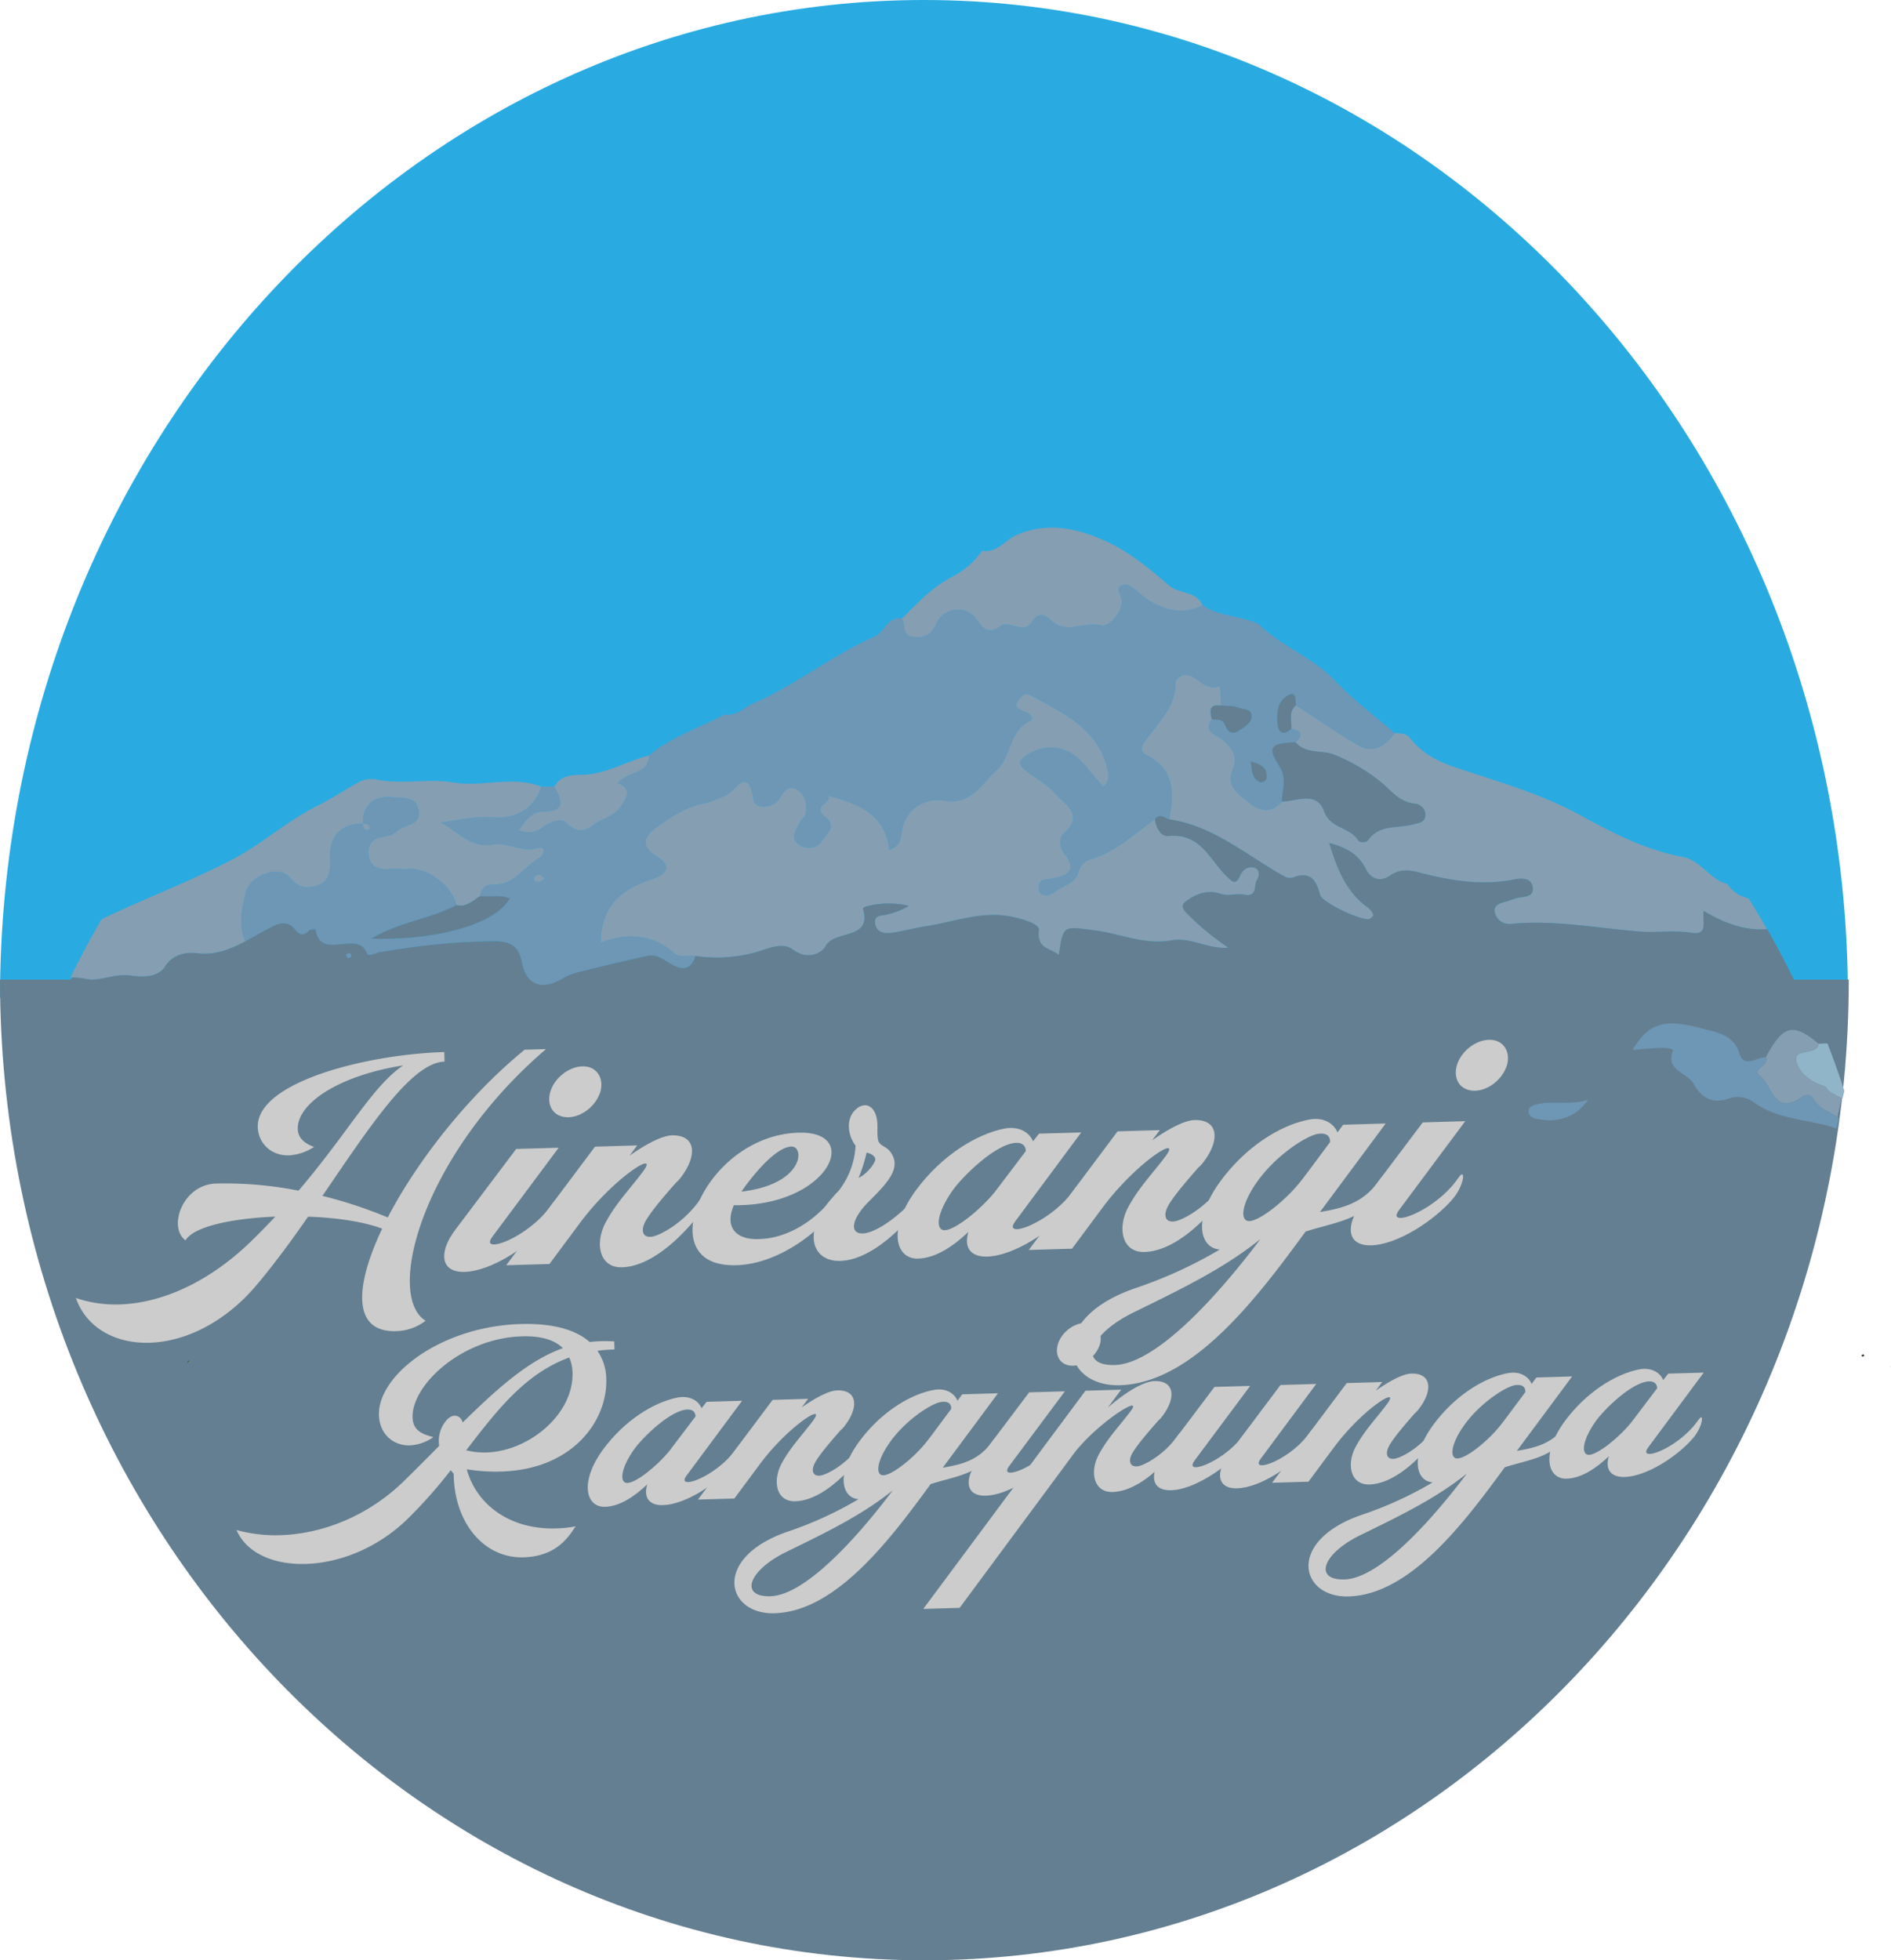 <svg id="Layer_1" data-name="Layer 1" xmlns="http://www.w3.org/2000/svg" viewBox="0 0 693.176 718.512">
  <defs>
    <style>
      .cls-1 {
        fill: #29abe2;
      }

      .cls-2 {
        fill: #647f91;
      }

      .cls-3 {
        fill: #6e96b5;
      }

      .cls-4 {
        fill: #859eb2;
      }

      .cls-5 {
        fill: #444522;
      }

      .cls-6 {
        fill: #675936;
      }

      .cls-7 {
        fill: #2d311e;
      }

      .cls-8 {
        fill: #75613b;
      }

      .cls-9 {
        fill: #554c2b;
      }

      .cls-10 {
        fill: #91b5c8;
      }

      .cls-11 {
        fill: #ccc;
      }
    </style>
  </defs>
  <title>Logo</title>
  <g>
    <g>
      <path class="cls-1" d="M1290.692,546.523c0-201.986-151.639-365.728-338.695-365.728S613.3,344.537,613.3,546.523" transform="translate(-613.302 -180.795)"/>
      <path class="cls-2" d="M613.3,539.858c0,198.518,151.707,359.449,338.848,359.449S1291,738.376,1291,539.858" transform="translate(-613.302 -180.795)"/>
      <path class="cls-3" d="M851.188,457.688c8.177-6.814,18.423-10.028,27.66-15,4.447.716,7.149-2.54,10.672-4.084,15.57-6.822,28.778-17.588,44.254-24.426,3.882-1.715,4.71-7.464,10.139-6.68,1.557,2.18-.393,6.365,4.352,6.77,4.265.364,6.466-.966,8.361-5.1,2.581-5.636,10.649-6.624,14.237-1.874,2.7,3.571,4.492,6.437,9.109,3.023,3.593-2.657,8.51,3.453,11.7-1.718,2.106-3.417,4.547-2.714,6.964-.4,5.531,5.3,12.274.183,18.487,1.794,2.3.6,7.261-4,7.415-8.849.064-2-2.86-4.6.043-5.849,2.391-1.029,4.558,1.354,6.537,3.019,7.738,6.512,15.934,7.981,22.975,4.326,6.178,4.17,13.953,3.83,20.534,6.861,8.32,8.246,19.924,12.192,28.1,20.84,6.6,6.979,14.488,12.807,21.8,19.147-3.464,4.854-7.794,7.867-13.764,4.3-7.625-4.558-14.952-9.587-22.408-14.413-.253-1.723.266-5.142-2.4-3.957-4.288,1.908-4.813,6.489-4.344,10.748.392,3.562,2.275,4.186,5.078,1.766,3.727.673,4.418,2.273,1.6,4.944-9.085.269-10.621,1.724-6.173,8.5,3.186,4.856,1.09,8.85,1.062,13.256-3.475,3.839-7.534,3.982-11.32.9-3.983-3.238-9.485-6-6.665-12.807,1.9-4.58-.2-7.693-3.825-10.8-1.974-1.7-7.233-2.742-3.915-7.419,1.915.117,4.121-.3,4.948,2.1.931,2.706,2.749,3.522,5.111,1.931,2.015-1.357,4.707-2.85,4.571-5.459-.142-2.736-3.459-2.244-5.355-3.021-1.722-.706-3.847-.483-5.794-.67-.282-2.434-.1-7.182-.827-6.947-5.76,1.852-8.176-4.981-13.05-4.2-1.115.177-2.875,1.747-2.853,2.642.217,8.923-6.153,14.547-10.787,21.039-1.363,1.909-2.869,4.061.108,5.562,10.6,5.345,10.035,14.263,8.348,23.621-1.742-.441-3.5-2.461-5.21.058-7.506,5.133-14.037,11.778-23.137,14.438a6.555,6.555,0,0,0-4.943,5.044c-1.1,3.959-5.379,4.613-8.152,6.8-1.3,1.027-3.6,2.17-5.534.965-.67-.418-.943-2.018-.792-2.989.4-2.594,2.728-2.244,4.668-2.6,5.7-1.037,9.682-2.9,4.609-9.218-1.692-2.106-1.945-5.839-.466-7.085,8.3-7,.575-10.914-3.023-15.061-2.854-3.289-7.06-5.456-10.59-8.213-1.971-1.54-3.285-3.154-.337-5.229,7.445-5.241,15.935-4.1,21.85,3.049,2.236,2.7,4.552,5.342,6.944,8.142,2.688-2.778,1.83-5.173,1.2-7.541-3.778-14.153-16.252-19.551-27.734-25.917-2.385-1.322-3.807.461-4.867,2.093-1.363,2.1.195,2.791,2.013,3.442s4.729,2.656,2.383,3.825c-7.791,3.884-6.58,12.931-12.114,17.975-5.6,5.108-9.308,12.836-19.182,11.174A13.2,13.2,0,0,0,944.038,484.7c-.6,2.893-.2,6.129-4.8,7.6-1.323-12.9-11.188-16.95-22.56-19.885,2.167,2.715-6.2,3.663-.789,7.82,4.37,3.358.24,6.718-1.689,9.254-2.1,2.761-6.128,2.526-8.46.552-3-2.539-.314-5.6,1.03-8.253.5-.983,1.707-1.77,1.855-2.752.512-3.394-.046-6.918-3.143-8.781-3.31-1.992-4.689.691-6.412,3.262-2.729,4.074-9.105,3.665-9.585.539-2.028-13.215-6.653-2.951-10.269-1.608-2.663.989-5.248,2.347-8,2.892-6.648,1.315-12.066,4.929-17.252,8.7-3.871,2.819-6.415,6.567-.361,10.29,6.355,3.908,4.5,6.856-1.477,8.79C841.09,506.7,833.6,513,833.531,526.269c9.8-3.712,19.019-3.179,27.2,4.118,1.492,1.331,4.94.593,7.484.809-1.565,5.489-5.211,5.234-9.165,2.822-2.71-1.653-5.223-3.581-8.623-2.818-7.515,1.686-15.017,3.434-22.487,5.3-2.717.678-5.617,1.313-7.933,2.737-7.86,4.83-13.676,2.917-15.377-5.531-1.053-5.23-3.206-7.842-9.579-7.865-14.328-.053-28.393,1.609-42.43,3.951-1.644.274-4.308,1.793-4.75.579-3.338-9.168-17.136,2.972-18.916-8.889,0-.02-1.848-.125-2.278.318-2.1,2.167-3.537,1.889-5.4-.457-2.37-2.984-5.531-2.313-8.511-.739-3.191,1.686-6.326,3.472-9.486,5.214-2.839-5.955-1.3-11.9.057-17.84,1.426-6.244,12.1-10.416,16.158-5.585,3.352,3.995,6.481,4.182,10.236,2.894,4.6-1.577,4.657-5.748,4.551-9.785-.209-7.938,3.324-12.686,11.991-12.868.2,1.06.188,2.3,1.653,2.478.293.035.992-.645.956-.929-.179-1.423-1.456-1.419-2.549-1.607a18.848,18.848,0,0,1,.264-3.3c1.379-5.4,6.106-6.8,10.543-6.3,3.323.377,8.658-.534,9.622,4.7,1.1,5.977-5.528,5.211-8.162,8-1.03,1.091-3.035,1.6-4.673,1.809-4.336.555-5.963,3.23-5.473,6.915.532,4,3.555,5.259,7.512,4.936,2.264-.185,4.565.078,6.836-.065,7.286-.46,16.131,6.065,17.834,13.247-9.548,5.138-20.914,6.119-31.2,12.328,22.1.684,44.845-4.6,50.727-14.724-3.533-1.581-7.294-.349-10.881-.9a4.327,4.327,0,0,1,4.462-4.249c8.157.589,11.427-6.553,17.178-9.68,1.817-.988,2.579-4.611-.064-3.747-6.131,2-11.226-2.158-16.772-1.2-8.552,1.484-13.023-5.051-19.384-8.07,6.7-.846,12.717-2.483,19.447-1.894,7.277.638,14.979-2.665,17.522-11.256q2.432-.03,4.865-.058c2.541,4.868,4.7,9.2-4.417,9.223-3.938.01-6.312,3.46-8.533,6.811,3.573,1.266,5.923.979,8.527-1.072,2.346-1.849,6.825-3.522,8.516-1.871,3.59,3.5,6.412,4,10.11,1.011,3.205-2.59,7.687-2.96,10.283-7.006,2.458-3.83,3.651-6.392-1.366-8.324C843.151,463.371,851.139,464.923,851.188,457.688Zm220.553,2.228c.621,3.255.156,6.329,3.785,7.637a2.377,2.377,0,0,0,1.96-1.174C1078.184,462.608,1075.962,460.919,1071.74,459.917ZM813.06,502.73c-.917-.635-1.478-1.328-2.061-1.347-.661-.021-1.793.439-1.928.906-.387,1.331.71,1.858,1.848,1.759C811.54,503.995,812.107,503.345,813.06,502.73Z" transform="translate(-613.302 -180.795)"/>
      <path class="cls-4" d="M1054.091,402.638c-7.042,3.655-15.237,2.186-22.975-4.326-1.979-1.665-4.145-4.049-6.537-3.019-2.9,1.249.02,3.845-.043,5.849-.154,4.852-5.115,9.445-7.415,8.849-6.213-1.611-12.957,3.5-18.487-1.794-2.417-2.315-4.857-3.017-6.964.4-3.188,5.171-8.1-.939-11.7,1.718-4.617,3.414-6.412.548-9.109-3.023-3.587-4.75-11.656-3.762-14.237,1.874-1.9,4.139-4.1,5.468-8.361,5.1-4.745-.4-2.795-4.59-4.352-6.77,5.6-5.559,11.03-11.371,18.144-15.135a29.947,29.947,0,0,0,11.25-9.685c5.569.935,8.44-3.979,12.735-5.826,11.466-4.928,22.389-2.269,32.381,2.2,8.54,3.817,16.164,10.059,23.258,16.241C1045.522,398.64,1051.874,397.286,1054.091,402.638Z" transform="translate(-613.302 -180.795)"/>
      <path class="cls-4" d="M851.188,457.688c-.049,7.234-8.037,5.683-11.529,10.16,5.017,1.933,3.824,4.495,1.366,8.324-2.6,4.046-7.078,4.415-10.283,7.006-3.7,2.989-6.52,2.494-10.11-1.011-1.691-1.651-6.17.022-8.516,1.871-2.6,2.052-4.954,2.339-8.527,1.072,2.221-3.351,4.594-6.8,8.533-6.811,9.115-.023,6.958-4.355,4.417-9.223,2.777-5.159,8.424-3.93,12.634-4.442C837.107,463.669,843.724,459.56,851.188,457.688Z" transform="translate(-613.302 -180.795)"/>
      <path class="cls-4" d="M1036.67,481.159c.352,3.055,2.3,6.358,4.9,6.088,11.917-1.24,15.152,8.713,21.4,14.751,1.864,1.8,3.3,3.489,4.869-.153.981-2.281,2.951-3.732,5.362-2.982,1.926.6,1.775,3.067.951,4.311-1.314,1.982.106,6.465-4.57,5.571-3.048-.583-5.968.693-9.181-.428-3.84-1.339-7.89-.2-11.386,2.143-2.653,1.774-3.012,2.785-.258,5.491a93.51,93.51,0,0,0,14.873,12.189c-7.44.734-13.665-4.005-21.067-2.644-9.61,1.767-18.719-2.532-28.12-3.7-11.4-1.417-11.3-2.17-13.009,9-3.277-2.657-8.132-2.148-7.3-9.125.3-2.531-8.417-4.935-13.689-5.389-9.535-.821-18.5,2.629-27.739,4.018-4.2.632-8.321,1.8-12.527,2.4-2.637.377-5.451-.078-6.054-3.225-.667-3.483,2.472-2.913,4.514-3.485a29.9,29.9,0,0,0,7.826-3.173,32.421,32.421,0,0,0-15.448.17,3.175,3.175,0,0,0-1.4.742c3.534,11.787-10.184,7.764-13.6,13.73-1.842,3.219-7.092,5.146-12.048,1.384-2.99-2.27-7.056-1.161-10.7.077a53.183,53.183,0,0,1-25.051,2.277c-2.546-.216-5.993.522-7.485-.809-8.183-7.3-17.405-7.83-27.2-4.118C833.6,513,841.09,506.7,852.122,503.13c5.982-1.934,7.832-4.882,1.477-8.79-6.055-3.723-3.51-7.471.361-10.29,5.185-3.775,10.6-7.389,17.252-8.7,2.756-.545,5.341-1.9,8-2.892,3.615-1.343,8.241-11.607,10.269,1.608.48,3.127,6.857,3.535,9.585-.539,1.722-2.571,3.1-5.253,6.412-3.262,3.1,1.863,3.655,5.387,3.143,8.781-.148.981-1.357,1.768-1.855,2.752-1.344,2.657-4.03,5.715-1.03,8.253,2.333,1.974,6.361,2.209,8.46-.552,1.929-2.536,6.06-5.9,1.689-9.254-5.41-4.157,2.956-5.105.789-7.82,11.372,2.935,21.237,6.986,22.56,19.885,4.6-1.472,4.205-4.709,4.8-7.6a13.2,13.2,0,0,1,15.429-10.446c9.874,1.661,13.578-6.066,19.182-11.174,5.533-5.044,4.323-14.09,12.114-17.975,2.345-1.169-.563-3.174-2.383-3.825s-3.376-1.344-2.013-3.442c1.06-1.632,2.481-3.416,4.867-2.093,11.482,6.365,23.956,11.764,27.734,25.917.632,2.367,1.489,4.763-1.2,7.541-2.393-2.8-4.708-5.44-6.944-8.142-5.916-7.148-14.4-8.291-21.85-3.049-2.947,2.075-1.634,3.689.337,5.229,3.529,2.757,7.736,4.924,10.59,8.213,3.6,4.147,11.327,8.066,3.023,15.061-1.479,1.246-1.226,4.979.466,7.085,5.073,6.315,1.1,8.18-4.609,9.218-1.94.353-4.264,0-4.668,2.6-.151.971.121,2.571.792,2.989,1.935,1.205,4.232.062,5.534-.965,2.773-2.187,7.056-2.841,8.152-6.8a6.555,6.555,0,0,1,4.943-5.044C1022.633,492.937,1029.164,486.292,1036.67,481.159Z" transform="translate(-613.302 -180.795)"/>
      <path class="cls-2" d="M1088.3,452.871c3.806,4.477,9.828,2.543,14.657,4.7a69.268,69.268,0,0,1,16.563,9.8c3.831,3.2,6.726,7.42,12.538,7.952a4.208,4.208,0,0,1,3.741,4.824c-.433,2.226-2.671,2.35-4.652,2.887-5.512,1.5-12.147-.065-16.207,5.612-.882,1.232-3.228,1.149-3.845.142-2.97-4.846-10.217-4.19-12.5-10.69-2.6-7.382-9.888-3.577-15.4-3.466.027-4.406,2.124-8.4-1.062-13.255C1077.675,454.595,1079.211,453.14,1088.3,452.871Z" transform="translate(-613.302 -180.795)"/>
      <path class="cls-2" d="M780.64,512.52c3.684.892,5.954-1.719,8.645-3.293,3.588.548,7.348-.684,10.881.9-5.883,10.124-28.626,15.409-50.727,14.724C759.727,518.639,771.092,517.658,780.64,512.52Z" transform="translate(-613.302 -180.795)"/>
      <path class="cls-2" d="M1057.461,444.507c-.625-2.85-1.382-5.786,3.48-5.115,1.948.186,4.073-.037,5.795.669,1.9.777,5.213.284,5.355,3.021.136,2.608-2.556,4.1-4.571,5.459-2.362,1.591-4.179.775-5.111-1.931C1061.581,444.205,1059.376,444.624,1057.461,444.507Z" transform="translate(-613.302 -180.795)"/>
      <path class="cls-2" d="M1088.359,439.371c-2.882,2.425-1.424,5.645-1.661,8.555-2.8,2.421-4.686,1.8-5.078-1.765-.469-4.259.056-8.839,4.344-10.748C1088.625,434.229,1088.106,437.648,1088.359,439.371Z" transform="translate(-613.302 -180.795)"/>
      <path class="cls-2" d="M1071.74,459.917c4.222,1,6.444,2.692,5.745,6.463a2.377,2.377,0,0,1-1.96,1.174C1071.9,466.245,1072.361,463.172,1071.74,459.917Z" transform="translate(-613.302 -180.795)"/>
      <path class="cls-4" d="M813.06,502.73c-.953.614-1.52,1.264-2.142,1.319-1.138.1-2.234-.428-1.848-1.759.136-.468,1.268-.928,1.928-.906C811.583,501.4,812.143,502.1,813.06,502.73Z" transform="translate(-613.302 -180.795)"/>
      <path class="cls-4" d="M746.337,482.573c1.093.188,2.37.185,2.549,1.607.036.285-.664.964-.956.929-1.465-.175-1.457-1.418-1.653-2.478Z" transform="translate(-613.302 -180.795)"/>
      <path class="cls-2" d="M1237.812,514.833l-.683-.777.785.676Z" transform="translate(-613.302 -180.795)"/>
      <path class="cls-3" d="M1195.543,583.84c-4.585,6.616-10.871,8.486-18.271,7.244-1.54-.258-3.646-.847-3.716-2.822-.073-2.076,2.121-2.553,3.626-2.865C1183.2,584.152,1189.442,585.874,1195.543,583.84Z" transform="translate(-613.302 -180.795)"/>
      <path class="cls-3" d="M742.18,531.48c-.486.182-1.086.616-1.422.471s-.412-.868-.6-1.337c.485-.181,1.082-.613,1.424-.471S741.991,531.009,742.18,531.48Z" transform="translate(-613.302 -180.795)"/>
      <path class="cls-2" d="M667.018,594.484c-.144,2.64.163,6.622-3.717,5.486-2.315-.678-5.689-3.921-3.481-7.89a14.609,14.609,0,0,0,2.107-9.339l.141-.116c4.807.477,10.28-1.386,13.778,3.692l1.671,4.625c-1.733,6.047-6.812,2.352-10.286,3.334q-.418-.3-.835-.6Z" transform="translate(-613.302 -180.795)"/>
      <path class="cls-2" d="M639.067,596.756c-6.008.323-6.027-4.976-7.16-8.773-.805-2.7,2-3.308,3.833-2.233,3.812,2.234,10.866-1.632,11.855,5.039C648.362,595.959,644.611,597.915,639.067,596.756Z" transform="translate(-613.302 -180.795)"/>
      <path class="cls-2" d="M677.517,590.942l-1.671-4.625c.565-.056,1.226-.332,1.676-.139,3.668,1.568,9.419-4.74,10.7,1.14C688.813,590.016,681.517,590.339,677.517,590.942Z" transform="translate(-613.302 -180.795)"/>
      <path class="cls-2" d="M647.877,582.417c-.248,1.841-1.694,1.915-3.093,1.865-1.352-.048-3.157-.035-2.987-1.9.13-1.423,1.566-2.212,3.081-2.265A2.85,2.85,0,0,1,647.877,582.417Z" transform="translate(-613.302 -180.795)"/>
      <path class="cls-2" d="M680.875,581.036c.353-1.594.753-3.188,2.945-3.037.364.025,1.036.647.982.83-.555,1.886-2.319,1.925-3.886,2.246Z" transform="translate(-613.302 -180.795)"/>
      <path class="cls-2" d="M665.765,575.234l-1.526.726a10.637,10.637,0,0,1-.349-2.241c.019-.432.493-.845.762-1.267Z" transform="translate(-613.302 -180.795)"/>
      <path class="cls-5" d="M661.927,582.741c-.409-.593-.824-1.182-1.2-1.794a6.872,6.872,0,0,1,.594-.424q.372,1.051.744,2.1Z" transform="translate(-613.302 -180.795)"/>
      <path class="cls-6" d="M680.916,581.075l-.717.7.676-.741Z" transform="translate(-613.302 -180.795)"/>
      <path class="cls-7" d="M667.018,594.484l-.622-.812q.417.3.835.6Z" transform="translate(-613.302 -180.795)"/>
      <path class="cls-2" d="M632.79,577.655a2.6,2.6,0,0,1-.59-.331c-.086-.082-.047-.289-.065-.439l.61.812Z" transform="translate(-613.302 -180.795)"/>
      <path class="cls-8" d="M935.1,679.876l-1.662,1.588Z" transform="translate(-613.302 -180.795)"/>
      <path class="cls-9" d="M682.664,679.724l-.944.656q.336-.461.671-.923Z" transform="translate(-613.302 -180.795)"/>
      <path class="cls-5" d="M1306.449,681.833l-.729-.413.758.385Z" transform="translate(-613.302 -180.795)"/>
      <path class="cls-7" d="M1296.464,677.218c.062.211.23.56.166.606a2.364,2.364,0,0,1-.734.24c-.061-.212-.23-.562-.164-.611A2.287,2.287,0,0,1,1296.464,677.218Z" transform="translate(-613.302 -180.795)"/>
      <path class="cls-2" d="M652.863,568.574c-2.755-1.183-5.816-1.693-8.747-2.49-5.144,5.835-11.416,4.426-17.4,2.04l-.05-.02q-1.527,4.091-2.948,8.23c4.42,1.444,7.578,5.944,12.763,6.4-.843-2.287-3.831-2.622-3.691-5.056,3.867-1.317,9.312,2.549,11.776-3.382,1.014-3.357,2.094-6.448,5.557-1.544,1.136,1.609,2.784,2.16,4.1.564C655.759,571.451,654.724,569.373,652.863,568.574ZM632.2,577.324c-.086-.082-.047-.289-.064-.439l.536.713A1.764,1.764,0,0,1,632.2,577.324Z" transform="translate(-613.302 -180.795)"/>
      <path class="cls-4" d="M810.861,491.55c-6.131,2-11.226-2.158-16.772-1.2-8.552,1.484-13.023-5.051-19.384-8.07,6.7-.846,12.717-2.483,19.447-1.894,7.277.637,14.979-2.665,17.521-11.255-10.484-4.14-21.369.272-32.2-1.542-9.029-1.512-18.746.84-28.036-1.039a9.943,9.943,0,0,0-7.292,1.306c-4.909,2.746-9.618,5.858-14.646,8.372-11.112,5.556-20.279,14.04-31.228,19.7-15.505,8.021-31.949,14.239-47.714,21.766q-6.088,10.469-11.42,21.383a25.709,25.709,0,0,1,5.867.559c4.653,1.06,10.45-2.2,16.444-1.253,3.818.6,9.77.789,12.443-3.416,3-4.714,8.087-5.2,11.811-4.768,6.827.783,12.1-1.558,17.586-4.39-2.839-5.955-1.3-11.9.057-17.84,1.426-6.244,12.1-10.416,16.158-5.585,3.353,3.994,6.481,4.182,10.236,2.894,4.6-1.577,4.657-5.748,4.551-9.785-.209-7.938,3.324-12.685,11.991-12.868l.06-.058a18.834,18.834,0,0,1,.264-3.3c1.379-5.4,6.106-6.8,10.543-6.3,3.323.377,8.658-.535,9.622,4.7,1.1,5.977-5.529,5.211-8.162,8-1.03,1.091-3.036,1.6-4.673,1.809-4.336.555-5.963,3.231-5.473,6.915.532,4,3.555,5.259,7.512,4.936,2.264-.185,4.565.078,6.836-.065,7.286-.46,16.131,6.065,17.834,13.247,3.684.892,5.954-1.719,8.645-3.293a4.328,4.328,0,0,1,4.463-4.25c8.157.59,11.426-6.553,17.177-9.68C812.742,494.309,813.5,490.686,810.861,491.55Z" transform="translate(-613.302 -180.795)"/>
      <path class="cls-4" d="M1254.315,510.107a12.931,12.931,0,0,1-7.861-5.3c-6.512-1.688-9.68-8.675-16.385-9.93-13.624-2.549-25.738-8.808-37.53-15.292-14.241-7.83-29.939-12.243-45.05-17.271-7.709-2.566-12.907-5.422-17.441-11.116-1.4-1.755-3.536-1.568-5.517-1.711-3.463,4.854-7.794,7.867-13.763,4.3-7.626-4.558-14.952-9.587-22.408-14.413-2.882,2.425-1.424,5.645-1.661,8.556,3.728.674,4.418,2.274,1.6,4.945,3.806,4.477,9.828,2.543,14.657,4.7a69.246,69.246,0,0,1,16.563,9.8c3.831,3.2,6.726,7.42,12.538,7.952a4.208,4.208,0,0,1,3.741,4.824c-.433,2.226-2.67,2.35-4.651,2.887-5.512,1.5-12.147-.065-16.207,5.612-.882,1.232-3.228,1.149-3.845.143-2.97-4.846-10.217-4.19-12.5-10.69-2.6-7.382-9.888-3.577-15.4-3.466-3.475,3.84-7.534,3.983-11.32.9-3.983-3.238-9.485-6-6.664-12.807,1.9-4.58-.2-7.693-3.825-10.8-1.974-1.695-7.233-2.742-3.915-7.419-.625-2.851-1.382-5.786,3.48-5.115-.282-2.436-.1-7.183-.826-6.949-5.76,1.852-8.175-4.981-13.049-4.205-1.115.178-2.875,1.748-2.853,2.643.217,8.923-6.153,14.547-10.788,21.039-1.363,1.909-2.869,4.061.108,5.562,10.6,5.345,10.036,14.263,8.348,23.621,16.405,2.432,28.4,13.258,42.1,20.841a4.373,4.373,0,0,0,3.164.556c6.6-2.643,8.627.95,10.058,6.289.765,2.854,15.291,9.656,18.073,8.853.626-.181,1.584-1.234,1.463-1.541a5.815,5.815,0,0,0-1.864-2.519c-8-5.747-11.357-14-14.3-23.77,6.492,1.614,10.743,4.33,13.3,9.295,2.111,4.1,5.334,5.1,9.1,2.552,3.479-2.353,6.748-2.057,10.539-1.065,11.429,2.992,22.958,4.913,34.877,2.558,2.605-.515,6.439-.707,6.782,3.114.309,3.436-3.218,3.119-5.634,3.663-1.382.311-2.692.916-4.062,1.291-2.266.619-4.952,1.283-4.177,4.157a5.332,5.332,0,0,0,5.793,4.061c15.933-1.533,31.535,1.525,47.281,2.8,6.338.513,12.714-.59,19.28.476,6.059.984,3.542-4.778,4.165-7.88l-.683-.777.785.677c7.461,4.465,15.094,7.271,23.088,6.626Q1257.764,515.667,1254.315,510.107Z" transform="translate(-613.302 -180.795)"/>
      <path class="cls-2" d="M628.707,564.372q-5.883,14.959-10.293,30.578c2.958,16.782,9.007,46.744,18.007,70.779l530.807.5.1-101.349Z" transform="translate(-613.302 -180.795)"/>
      <path class="cls-2" d="M1010,648.505c-1.643-2.754,1.685-1.77,2.106-2.455,2.751-4.475.905-9.835,2.426-14.637-2.491-3.978-7.441-5.809-8.066-11.832-.373-3.6-6.347-4.669-9.943-1.353-5.288,4.877-7.292,11.55-18.678,9.781-7.555-1.174-15.226,3.347-24.248-2.745-8.78-5.928-17.813-14.417-30.57-12.751-.755.1-2.186-1.083-2.493-1.942-2.007-5.606-4.761-4.288-9.079-2-7.343,3.9-14.49,7.642-23.941,2.494-2.841-1.548-14.371-8.805-16.245,5.58-7.463-7.887-17.5-8.129-25.907-11.987-3.57-1.639-8.871-5.32-13.951-2.808-5,2.474-7.433.829-9.921-3.592-2.758-4.9-5.776-7.32-9.828-.02-7.635,13.755-10.279,13.516-19.077-.214-1.771-2.764-23.931-11.506-27.063-10.624-.513.144-1.087,1.035-1.349.928-6.3-2.577-15.01,8.963-19.055-3.811-11.605,13.154-14.047,14.1-25.107,7.07-4.3-2.734-6.679-3.524-10.928-.025-1.79,1.474-9.223,5.536-8.965-.673.409-9.854-9.205-12.929-11.3-20.523-.237-.859-1.761-1.333-2.575-2.1-5.7-5.363-13.063-5.5-20.225-7.252a40.909,40.909,0,0,0-19.9.115c-3.7.849-2.673,2.8-2,4.951,2.931.8,5.992,1.307,8.747,2.49,1.861.8,2.9,2.876,1.359,4.746-1.312,1.6-2.96,1.045-4.1-.564-3.462-4.9-4.543-1.812-5.559,1.543-2.461,5.932-7.906,2.067-11.773,3.384-.14,2.434,2.848,2.769,3.692,5.056-4.636-.411-7.655-4.041-11.4-5.841q-3.486,9.766-6.359,19.8c1.546,8.616,3.827,20.214,6.827,32.583,2.848-6.821,5.967-7.877,13.939-5.95,1.1.266,2.743.969,2.884-.311.937-8.5,7.713-3.192,11.247-3.9,5.056-1.013,3.452,4.9,4.062,7.734.464,2.155-1.317,4.153,2.993,3.452,5.271-.858,6.992,5.039,5.705,6.808-3.235,4.447-.463,8.47-1.026,12.566l3.439-.07c1.819-2.335,5.063-3.368,6-6.572a4.215,4.215,0,0,1,5.034-3.293c1.585.233,3.13,1.4,1.958,2.57-2.128,2.128,3.065,6.564-2.627,7.122a4.2,4.2,0,0,0-3.52,1.834c3.144,1.33,5.174,3.8,7.023,6.461q3.35-.078,6.7-.159c6.288-.9,7.181-8.093,13.06-10.457,1.725,9.613,9.706,9.076,16.637,9.077,21.455,0,42.891.065,64.331,1.131,5.338.265,10.8-1.241,14.372-5.981.117-2.384,2-4.915-.115-7.123-7.667-8,.246-10.71,5.165-14.284a26.286,26.286,0,0,1,6.063-2.866c3.057-1.175,5.946-1.271,5.968,2.973.044,8.407,5.652,6.216,10.506,5.343,1.364-.245,2.574-1.2,3.924-1.622,8.008-2.488,10.855-.075,9.268,7.8-.434,2.151-.879,4.3-1.318,6.45,3.3.1,3.367,2.561,3.726,4.81l10.016-3.211c.687-1.372,2.023-1.53,3.355-1.7,3.817-7.77,10.837-4.38,16.618-4.263,1.373-1.979.115-3.392-.278-4.931-.353-1.379.664-1.876,1.88-2.1,4.75-.864-1.9,7.172,4.959,5.595,7.58-1.744,1.457,3.887,2.59,5.768q.2,2.342.4,4.684l6.426,1.72c-2.583-12.5,8.652-9.038,14.338-11.08a33.269,33.269,0,0,1,23.554-.033c4.41.863,5.024-2.991,6.919-5.254.465-3.561,3.081-3.736,5.655-2.912,6.689,2.141,13.312,4.391,20.443,4.777,3.155.171,3.159,2.574,3.117,4.852l.127,3.3c10.486,3.775,22.109,2.375,32.466,6.732l1.832.088,3.42,1.621,3.475-.634c3.554-1.5,6.339-5.732,11.1-2.945.169-1.322.338-2.644.52-3.972C1012.534,649.178,1010.885,649.992,1010,648.505Zm-370.931-51.75c-6.008.324-6.027-4.976-7.159-8.773-.805-2.7,2-3.308,3.832-2.233,3.812,2.234,10.867-1.631,11.856,5.039C648.362,595.959,644.611,597.914,639.067,596.755Zm5.716-12.473c-1.352-.048-3.157-.035-2.987-1.895.13-1.423,1.566-2.212,3.081-2.265a2.847,2.847,0,0,1,3,2.284C647.629,584.258,646.183,584.332,644.783,584.282Zm36.091-3.246c.353-1.594.753-3.188,2.945-3.037.364.025,1.036.646.982.83-.555,1.886-2.319,1.925-3.886,2.246l-.717.7Zm-16.223-8.584,1.114,2.782-1.526.726a10.646,10.646,0,0,1-.349-2.241C663.909,573.286,664.382,572.873,664.651,572.452Zm12.866,18.491c-1.733,6.047-6.812,2.352-10.285,3.333l-.213.209c-.144,2.641.163,6.622-3.718,5.486-2.315-.677-5.688-3.921-3.48-7.889a14.612,14.612,0,0,0,2.107-9.339c-.409-.593-.824-1.182-1.2-1.795a6.845,6.845,0,0,1,.594-.424l.743,2.1c4.808.476,10.281-1.387,13.78,3.693.564-.059,1.225-.334,1.675-.142,3.668,1.568,9.419-4.74,10.7,1.14C688.813,590.016,681.517,590.339,677.517,590.942Zm248.315,47c-1.116-.291-1.872-.745-1.212-1.6a2.707,2.707,0,0,1,2-.905c.389.024.712,1.046,1.065,1.619Z" transform="translate(-613.302 -180.795)"/>
      <path class="cls-10" d="M1282.117,578.958c.693.214,1.018,1.349,1.7,1.8a34.641,34.641,0,0,0,4.907,2.708l.662-2.846q-2.865-8.789-6.2-17.37l-3.335.051c-.284,4.905-10.114,1-7.87,7.3C1273.428,574.658,1277.476,577.52,1282.117,578.958Z" transform="translate(-613.302 -180.795)"/>
      <path class="cls-2" d="M1274.371,622.437c1.493-3.562,3.442-5.8,5.759-6.854l4.912-21.357c-9.81-3.248-20.839-2.965-29.508-9.486a9.734,9.734,0,0,0-9.027-1.256c-6.414,2.29-10.244-1.009-12.627-5.409-2.245-4.145-10.308-4.789-7.567-12.05.38-1.007-2.853-1.183-4.485-1.122-3.365.124-6.72.463-10.08.713,5.642-9.659,11.3-11.648,24.852-7.914,5.514,1.519,11.711,2.022,13.9,9.321,1.589,5.287,6.264,1.313,9.594,1.222,6.139-11.713,9.817-12.672,18.978-4.945l2.127-.033a333.125,333.125,0,0,0-20.091-41.916c-8.034.679-15.7-2.133-23.2-6.619l-.1.1c-.622,3.1,1.894,8.864-4.164,7.88-6.566-1.066-12.943.037-19.281-.476-15.746-1.274-31.348-4.332-47.281-2.8a5.332,5.332,0,0,1-5.793-4.061c-.775-2.874,1.911-3.539,4.177-4.157,1.37-.374,2.68-.979,4.062-1.291,2.417-.544,5.943-.228,5.634-3.663-.343-3.82-4.177-3.629-6.782-3.114-11.919,2.355-23.448.434-34.877-2.558-3.791-.993-7.059-1.289-10.539,1.064-3.762,2.544-6.986,1.544-9.1-2.552-2.559-4.965-6.809-7.681-13.3-9.295,2.944,9.766,6.306,18.023,14.3,23.77a5.815,5.815,0,0,1,1.864,2.519c.121.307-.837,1.36-1.463,1.541-2.783.8-17.309-6-18.074-8.853-1.431-5.339-3.457-8.932-10.058-6.289a4.375,4.375,0,0,1-3.164-.556c-13.7-7.582-25.691-18.408-42.1-20.841-1.742-.441-3.5-2.461-5.21.057.352,3.055,2.3,6.358,4.9,6.088,11.917-1.24,15.153,8.713,21.4,14.751,1.863,1.8,3.3,3.489,4.869-.153.981-2.281,2.951-3.732,5.362-2.982,1.926.6,1.775,3.067.951,4.31-1.314,1.982.106,6.465-4.569,5.571-3.048-.583-5.968.693-9.181-.428-3.84-1.34-7.89-.2-11.387,2.143-2.653,1.774-3.012,2.785-.257,5.491a93.53,93.53,0,0,0,14.873,12.189c-7.44.734-13.665-4.005-21.067-2.645-9.61,1.767-18.718-2.532-28.119-3.7-11.4-1.418-11.3-2.17-13.009,9-3.277-2.657-8.132-2.148-7.3-9.125.3-2.531-8.417-4.934-13.689-5.389-9.535-.821-18.5,2.629-27.739,4.018-4.2.632-8.321,1.8-12.526,2.4-2.637.377-5.451-.078-6.054-3.225-.667-3.483,2.472-2.912,4.514-3.485a29.892,29.892,0,0,0,7.827-3.173,32.424,32.424,0,0,0-15.448.17,3.179,3.179,0,0,0-1.4.742c3.534,11.787-10.184,7.764-13.6,13.73-1.843,3.219-7.092,5.146-12.048,1.384-2.99-2.27-7.056-1.161-10.7.077a53.183,53.183,0,0,1-25.051,2.277c-1.566,5.49-5.213,5.235-9.166,2.823-2.71-1.654-5.223-3.581-8.623-2.818-7.515,1.686-15.017,3.434-22.487,5.3-2.717.678-5.617,1.313-7.933,2.737-7.86,4.83-13.676,2.917-15.376-5.531-1.053-5.23-3.207-7.841-9.579-7.865-14.328-.053-28.393,1.609-42.43,3.951-1.644.274-4.308,1.793-4.75.578-3.338-9.168-17.136,2.972-18.916-8.889,0-.02-1.848-.124-2.278.319-2.1,2.167-3.538,1.889-5.4-.458-2.37-2.984-5.531-2.313-8.511-.739-3.191,1.685-6.326,3.472-9.486,5.214-5.484,2.833-10.759,5.173-17.586,4.39-3.724-.427-8.815.054-11.811,4.768-2.673,4.205-8.625,4.018-12.443,3.416-5.994-.945-11.791,2.313-16.444,1.253a24.826,24.826,0,0,0-5.282-.556c-.307.622-.624,1.238-.927,1.863q-6.466,13.344-11.714,27.313c5.873,2.3,12,3.54,17.037-2.179-.678-2.15-1.7-4.1,2-4.951a40.909,40.909,0,0,1,19.9-.115c7.162,1.754,14.529,1.888,20.225,7.252.814.766,2.338,1.24,2.575,2.1,2.1,7.595,11.711,10.67,11.3,20.523-.257,6.209,7.175,2.147,8.965.673,4.249-3.5,6.628-2.71,10.928.025,11.06,7.033,13.5,6.084,25.107-7.07,4.045,12.775,12.753,1.235,19.055,3.811.263.108.836-.783,1.349-.928,3.132-.882,25.292,7.86,27.063,10.624,8.8,13.73,11.443,13.97,19.077.214,4.051-7.3,7.07-4.882,9.828.02,2.488,4.421,4.918,6.067,9.921,3.592,5.08-2.512,10.381,1.17,13.951,2.808,8.407,3.858,18.445,4.1,25.907,11.987,1.875-14.385,13.4-7.128,16.245-5.58,9.451,5.149,16.6,1.4,23.941-2.494,4.318-2.292,7.072-3.609,9.079,2,.307.859,1.738,2.04,2.493,1.942,12.756-1.665,21.79,6.823,30.57,12.751,9.022,6.092,16.693,1.571,24.248,2.745,11.386,1.769,13.39-4.9,18.678-9.781,3.6-3.316,9.57-2.244,9.943,1.353.625,6.023,5.575,7.854,8.067,11.833q.709.055,1.419.1c1.035-1.45,1.4-5.136,3.161-4.015,9.175,5.819,9.3-3.31,10.066-6.624,1.933-8.355,6.344-6.333,11.091-3.657,3.624,2.044,7.488,4.308,10.027,7.413,4.755,5.816,10.416,7.093,17.348,5.447l8.1-2.078.293-1.648c.155-2.665-.833-6.118,2.486-7.244s2.305,3.261,4.046,4.1c3.479,1.674,7.2,2.88,10.814,4.28l6.993-1.109a2.6,2.6,0,0,1,1.45-.08,2.289,2.289,0,0,1,1.377-.158c4.717-5.482,10.268-6.278,17.049-3.665,3.305,1.273,6.871,2.749,10.712,2.133l1.7-1.591c4.274-4.147,24.161-4.2,28.819-1.2,3.514,2.261,6.1,8.946,12.373,4.389,6.8-5.136,13.988-9.524,22.691-10.94,8.933,3.353,14.624,11.589,23.8,14.715,4.63,1.577,9.87,2.113,13.049-.435,4.93-3.95,5.793-.3,7.816,2.213l2.164-3.347c4.978-6.509,16.221-8.612,24.7-4.216C1271.228,625.817,1272.306,627.366,1274.371,622.437ZM740.758,531.951c-.338-.146-.413-.868-.6-1.337.486-.181,1.082-.613,1.424-.47s.411.866.6,1.334C741.695,531.662,741.094,532.1,740.758,531.951Zm436.514,59.132c-1.54-.259-3.646-.847-3.716-2.822-.073-2.076,2.121-2.554,3.626-2.865,6.017-1.245,12.26.477,18.361-1.557C1190.958,590.456,1184.672,592.325,1177.272,591.084Z" transform="translate(-613.302 -180.795)"/>
      <path class="cls-4" d="M1278.028,583.563c1.839,3.567,5.792,4.546,8.783,6.676l1.612-6.928a34.354,34.354,0,0,1-4.607-2.555c-.681-.45-1.007-1.584-1.7-1.8-4.641-1.438-8.689-4.3-10.137-8.363-2.243-6.3,7.586-2.39,7.87-7.3-9.266-7.725-12.986-6.767-19.2,4.946,1.451,3.109-5.611,4.686-2.341,6.833,4.709,3.091,4.925,15.042,15.34,7.936C1275.107,582.023,1277,581.563,1278.028,583.563Z" transform="translate(-613.302 -180.795)"/>
      <path class="cls-3" d="M1286.485,594.352l.863-3.711c-3.036-2.424-7.369-3.294-9.32-7.078-1.031-2-2.922-1.54-4.375-.549-10.415,7.106-10.631-4.844-15.34-7.936-3.27-2.147,3.792-3.724,2.341-6.833-3.368.091-8.1,4.065-9.7-1.222-2.218-7.3-8.487-7.8-14.064-9.321-13.711-3.735-19.431-1.745-25.138,7.914,3.4-.251,6.793-.59,10.2-.714,1.651-.06,4.921.115,4.537,1.122-2.772,7.261,5.383,7.9,7.654,12.05,2.41,4.4,6.284,7.7,12.772,5.409a9.943,9.943,0,0,1,9.13,1.256c8.786,6.534,19.968,6.236,29.9,9.5A2.39,2.39,0,0,0,1286.485,594.352Z" transform="translate(-613.302 -180.795)"/>
      <polygon class="cls-2" points="667.456 432.059 540.832 431.94 540.782 485.421 655.157 485.529 667.456 432.059"/>
    </g>
    <g>
      <path class="cls-11" d="M832.3,675.92a18.507,18.507,0,0,1,3.243,10.39c.444,15.157-12.216,33.081-38.483,33.851a65.114,65.114,0,0,1-12.653-.821c3.385,12.529,15.343,22.188,32.8,21.677a44.71,44.71,0,0,0,7.125-.766c-1.989,2.6-6.033,10.979-19.126,11.361-14.443.424-25.467-12.6-25.6-30.7a8.064,8.064,0,0,1-1.069-1.24,177.539,177.539,0,0,1-15.916,17.939c-11.121,10.81-25.105,16.063-37.247,16.419-11.745.344-21.72-3.97-25.383-12.44A53.647,53.647,0,0,0,715.93,743.5c15.316-.448,32.365-6.825,46.025-20.41,4.4-4.338,8.567-8.511,12.346-12.354a11.48,11.48,0,0,1,1.976-8.477c1.218-1.783,2.546-2.538,3.737-2.572a3,3,0,0,1,2.854,2.537c13.9-13.67,24.744-22.963,36.77-27.286-3.027-3.009-8-4.532-14.979-4.327-22.141.648-40.46,17.865-40.114,29.688.123,4.207,2.478,5.964,7.6,7.243a16.075,16.075,0,0,1-8.568,3.031c-6.19.181-11.164-4.2-11.366-11.105-.425-14.522,22.479-32.508,52-33.372,11.19-.327,19.912,1.88,25.211,6.57,1.347-.12,2.773-.241,4.122-.28,1.587-.047,3.256-.017,4.927.094l.086,2.936A54.694,54.694,0,0,0,832.3,675.92Zm-40.687,37.251c15.712-.46,31.992-14.121,31.55-29.2a14.264,14.264,0,0,0-1.2-5.6c-16.11,5.873-26.363,19.2-37.764,33.988A25.87,25.87,0,0,0,791.608,713.171Z" transform="translate(-613.302 -180.795)"/>
      <path class="cls-11" d="M885.329,694.225,865.08,721.5c-1.377,1.788-.957,2.57.472,2.528,3.412-.1,12.642-4.978,17.747-12.354.535-.73.843-1.057,1.081-1.064.873-.025-.033,4.29-3.03,7.714-5.376,6.273-16.669,13.911-25,14.154-5.476.161-7.163-3.205-5.783-7.614-4.559,4.344-10.009,8.077-15.485,8.237-7.063.207-9.4-9.1-.772-20.945,7.79-10.633,18.63-17.463,27.555-19.154,3.952-.671,7.334.9,8.614,3.957l1.837-2.356Zm-20,3.206c-6.189.181-16.384,10.09-19.663,14.714-4.956,7.055-5.358,12.309-2.343,12.221,3.251-.175,10.858-6.2,15.458-11.89l9.482-12.51C868.213,698.3,867.153,697.377,865.328,697.431Z" transform="translate(-613.302 -180.795)"/>
      <path class="cls-11" d="M909.532,693.516l-2.369,3.167c4.9-3.479,9.986-6.17,13-6.258,7.539-.221,7.885,6.2,2.993,12.7A9.6,9.6,0,0,1,921.465,705c-4.536,5.137-8.833,10.267-9.793,12.757-.89,2.171-.359,3.981,1.862,3.917a3.547,3.547,0,0,0,.871-.105c3.312-.812,10.021-4.979,14.365-11.223.534-.729.842-1.057,1.081-1.063.873-.025-.033,4.29-3.03,7.714-5.376,6.272-13.654,13.822-21.986,14.066-7.062.206-8.48-7.536-4.937-13.994,3.317-6.054,7.407-10.145,11.534-15.666,1.144-1.622,1.282-2.342.567-2.32-2.143.063-12.322,7.748-20.343,18.626l-9.17,12.341-13.332.391L896.518,693.9Z" transform="translate(-613.302 -180.795)"/>
      <path class="cls-11" d="M964.276,694.215l1.758-2.354,13.094-.384-20.249,27.28c6.639-1.147,13.27-2.533,18.3-9.829.534-.73.843-1.057,1.08-1.064.874-.025-.033,4.29-3.03,7.714-4.913,5.782-12.91,6.653-20.778,9.187-14.892,20.372-34.692,46.686-57.23,47.346-17.855.522-22.994-20.375,4.842-29.927A135.5,135.5,0,0,0,928,730.3c-6.37-.529-8.145-9.611.1-20.893,7.787-10.711,18.627-17.542,27.555-19.154C959.611,689.508,963,691.155,964.276,694.215Zm-23.739,32.862c-11.174,8.986-24.017,15.239-38.9,22.5-14.252,6.931-17.225,16.628-5.956,16.3C909.177,765.485,929.224,742.183,940.537,727.077ZM959.2,694.6a5.705,5.705,0,0,0-1.583.2c-4.1,1.153-12.74,7.045-18.079,14.589-5.035,7.058-5.358,12.309-2.345,12.142,3.251-.175,10.859-6.2,15.458-11.891l1.531-1.951a1.715,1.715,0,0,1,.306-.405l7.489-10.068C962.089,695.471,961.029,694.549,959.2,694.6Z" transform="translate(-613.302 -180.795)"/>
      <path class="cls-11" d="M1003.647,690.76l-20.328,27.282c-1.377,1.788-.957,2.57.472,2.528,3.412-.1,12.721-4.98,17.747-12.355.534-.729.842-1.057,1.08-1.063.952-.028.047,4.287-2.951,7.711-5.375,6.273-16.669,13.911-25,14.155-7.538.221-7.962-6.121-3.072-12.7l18.961-25.178Zm3.062-9.382c-4.365.128-6.848-3.295-5.7-7.617s5.645-7.95,9.93-8.076c4.207-.123,6.69,3.3,5.625,7.621C1015.336,677.63,1010.994,681.252,1006.709,681.378Z" transform="translate(-613.302 -180.795)"/>
      <path class="cls-11" d="M1036.5,687.018c7.46-.218,7.887,6.2,2.993,12.7a13.026,13.026,0,0,1-1.692,1.876c-4.535,5.136-8.833,10.267-9.872,12.759-.89,2.171-.281,3.979,1.941,3.914a3.538,3.538,0,0,0,.87-.1c3.233-.81,10.021-4.979,14.286-11.221.534-.729.843-1.057,1.081-1.063.952-.028.046,4.287-2.952,7.711-5.376,6.273-13.653,13.822-21.985,14.066-7.063.207-8.561-7.533-4.937-13.993,3.317-6.054,7.407-10.145,11.535-15.666,1.071-1.382,1.132-2.019.5-2-2.381.069-14.052,8.353-20.945,17.054l-42.251,57.073-13.333.391,59.452-79.975,13.094-.384-4.891,6.576C1025.431,691.472,1032.214,687.144,1036.5,687.018Z" transform="translate(-613.302 -180.795)"/>
      <path class="cls-11" d="M1071.576,688.771l-20.328,27.282c-1.3,1.785-.958,2.57.471,2.528,2.936-.086,10.14-3.634,15.3-9.264l15.672-20.872,13.094-.384-20.249,27.28c-1.377,1.788-.957,2.57.471,2.528,3.413-.1,12.642-4.978,17.668-12.353.534-.73.843-1.057,1.081-1.064.952-.027.046,4.288-2.951,7.712-5.376,6.272-16.669,13.91-25,14.154-5.4.158-7.158-3.047-5.853-7.295-5.675,4.218-12.717,7.839-18.352,8-7.539.221-7.963-6.121-3.072-12.7l18.961-25.177Z" transform="translate(-613.302 -180.795)"/>
      <path class="cls-11" d="M1119.982,687.353l-2.369,3.167c4.9-3.479,9.985-6.169,13-6.258,7.539-.221,7.886,6.2,2.993,12.7a9.67,9.67,0,0,1-1.692,1.876c-4.536,5.136-8.833,10.267-9.793,12.757-.89,2.17-.36,3.981,1.861,3.916a3.54,3.54,0,0,0,.871-.1c3.313-.812,10.021-4.98,14.365-11.223.534-.73.843-1.057,1.081-1.063.873-.026-.033,4.289-3.031,7.713-5.376,6.273-13.653,13.822-21.986,14.066-7.062.207-8.48-7.535-4.937-13.993,3.317-6.054,7.407-10.145,11.535-15.667,1.144-1.621,1.281-2.341.567-2.32-2.143.063-12.323,7.748-20.344,18.626l-9.17,12.342-13.332.391,27.364-36.543Z" transform="translate(-613.302 -180.795)"/>
      <path class="cls-11" d="M1174.727,688.053l1.758-2.354,13.094-.383-20.249,27.279c6.639-1.147,13.27-2.533,18.3-9.829.534-.729.843-1.057,1.081-1.063.873-.025-.033,4.29-3.03,7.714-4.914,5.782-12.911,6.652-20.779,9.186-14.891,20.372-34.691,46.686-57.229,47.346-17.854.523-22.994-20.375,4.843-29.926a135.554,135.554,0,0,0,25.942-11.88c-6.37-.528-8.145-9.61.1-20.892,7.787-10.712,18.628-17.543,27.556-19.154C1170.062,683.346,1173.445,684.993,1174.727,688.053Zm-23.739,32.862c-11.174,8.986-24.017,15.239-38.895,22.5-14.253,6.93-17.225,16.628-5.956,16.3C1119.627,759.322,1139.675,736.02,1150.987,720.915Zm18.667-32.476a5.667,5.667,0,0,0-1.582.205c-4.1,1.153-12.74,7.045-18.079,14.588-5.035,7.058-5.358,12.31-2.346,12.142,3.253-.174,10.859-6.2,15.458-11.89l1.531-1.951a1.771,1.771,0,0,1,.307-.406l7.488-10.068C1172.539,689.309,1171.479,688.387,1169.654,688.439Z" transform="translate(-613.302 -180.795)"/>
      <path class="cls-11" d="M1237.826,683.9l-20.25,27.279c-1.376,1.788-.957,2.57.472,2.529,3.413-.1,12.643-4.979,17.748-12.355.534-.73.843-1.057,1.081-1.063.872-.026-.034,4.289-3.032,7.713-5.374,6.273-16.668,13.911-25,14.155-5.476.16-7.162-3.206-5.782-7.615-4.56,4.345-10.01,8.077-15.485,8.237-7.062.207-9.4-9.1-.771-20.945,7.789-10.633,18.63-17.462,27.555-19.154,3.952-.671,7.334.9,8.615,3.957l1.837-2.356Zm-20,3.206c-6.189.181-16.384,10.091-19.663,14.714-4.957,7.056-5.358,12.309-2.344,12.221,3.252-.175,10.859-6.2,15.458-11.89l9.483-12.51C1220.711,687.978,1219.65,687.055,1217.825,687.108Z" transform="translate(-613.302 -180.795)"/>
    </g>
    <g>
      <path class="cls-11" d="M731.491,619.129a164.3,164.3,0,0,1,23.949,7.9c10.735-20.631,29.406-44.517,50.171-61.472l7.836-.229c-45.353,38.842-59.06,90.269-44.142,99.564a18.251,18.251,0,0,1-10.849,3.813c-15.956.468-15.215-16.185-5.069-37.554-6.689-2.545-16.654-4.048-27.154-4.4-6.165,8.873-12.617,17.662-19.1,25.316-11.784,13.857-26.424,20.523-38.98,20.892s-23.216-5.464-27.033-16.407a45.123,45.123,0,0,0,15.944,2.368c15.294-.447,33.028-7.96,49.28-24.121,2.755-2.727,5.416-5.45,7.89-8.075-15.761.651-30.037,3.62-32.912,8.713-6.563-4.721-1.167-20.471,11.2-20.833a137.967,137.967,0,0,1,30.22,2.611c18.543-21.8,27.039-38.211,38.342-45.912-23.514,3.713-38.9,13.9-38.625,23.337.053,1.795.8,4.7,5.956,6.534a18.508,18.508,0,0,1-9.169,3.1c-6.7.2-11.285-4.584-11.454-10.342-.481-16.428,39.663-26.675,68.364-27.516l.1,3.493C764.077,570.267,748.708,593.961,731.491,619.129Z" transform="translate(-613.302 -180.795)"/>
      <path class="cls-11" d="M818.094,601.474l-24.185,32.457c-1.639,2.127-1.139,3.057.56,3.007,4.06-.118,15.135-5.924,21.114-14.7.636-.869,1-1.257,1.286-1.266,1.133-.033.055,5.1-3.511,9.175-6.4,7.462-19.831,16.549-29.744,16.84-8.969.262-9.474-7.282-3.655-15.107l22.557-29.952Zm3.641-11.163c-5.192.151-8.146-3.919-6.785-9.062s6.716-9.456,11.813-9.605c5-.146,7.958,3.924,6.691,9.063C832,585.853,826.833,590.161,821.735,590.311Z" transform="translate(-613.302 -180.795)"/>
      <path class="cls-11" d="M846.889,600.63,844.07,604.4c5.832-4.141,11.88-7.341,15.468-7.446,8.969-.263,9.381,7.379,3.56,15.109a11.481,11.481,0,0,1-2.013,2.232c-5.4,6.11-10.509,12.213-11.65,15.175-1.059,2.583-.429,4.737,2.215,4.66a4.308,4.308,0,0,0,1.036-.124c3.94-.966,11.921-5.925,17.09-13.352.636-.869,1-1.257,1.285-1.266,1.039-.03-.039,5.1-3.6,9.177-6.4,7.463-16.243,16.445-26.157,16.735-8.4.246-10.09-8.965-5.874-16.648,3.946-7.2,8.812-12.069,13.722-18.639,1.361-1.93,1.525-2.784.675-2.76-2.549.074-14.66,9.216-24.2,22.159l-10.909,14.681-15.861.465,32.555-43.475Z" transform="translate(-613.302 -180.795)"/>
      <path class="cls-11" d="M888.521,634.846a19.351,19.351,0,0,0,3.31.093c9.724-.285,20.039-6.258,27.226-15.729.544-.772,1-1.163,1.289-1.171,1.039-.03.488,3.765-3.608,9.083-4.832,6-18.59,16.985-33.507,17.422a28.209,28.209,0,0,1-3.973-.166c-26.254-2.729-6.4-47.531,26.835-48.412,23.508-.688,10.9,26.989-23.789,26.588C879.206,629.731,882.262,634.084,888.521,634.846Zm-3.435-17.286c22.978-2.657,23.229-16.65,18.32-16.507C897.27,601.232,888.257,612.931,885.086,617.56Z" transform="translate(-613.302 -180.795)"/>
      <path class="cls-11" d="M951.213,617.041c1.039-.03-.039,5.1-3.6,9.177-6.4,7.462-16.433,16.45-26.346,16.74-10.291.3-14.1-10.549-2.852-23.162.822-.969,1.555-1.746,2.38-2.62a29.32,29.32,0,0,0,6.133-16.434c-3.345-4.531-3.334-10.579.36-13.522a4.818,4.818,0,0,1,2.985-1.315c2.644-.077,4.711,2.79,4.669,7.8-.011,2.835-.053,4.632.546,5.748.894,1.485,2.693,1.622,4.067,3.377,4.42,5.729-.524,11.165-7.594,18.175-6.979,6.915-7.019,12.018-2.487,11.885,6.326-.185,17.1-9.761,20.456-14.583C950.563,617.438,950.93,617.049,951.213,617.041Zm-23.188-4.519c3.171-1.417,6.168-5.567,6.132-6.794-.033-1.134-1.48-2.13-3.19-2.459A56.682,56.682,0,0,1,928.025,612.522Z" transform="translate(-613.302 -180.795)"/>
      <path class="cls-11" d="M1009.65,595.864l-24.09,32.454c-1.639,2.127-1.139,3.058.561,3.008,4.06-.119,15.04-5.922,21.113-14.7.637-.869,1-1.257,1.286-1.265,1.039-.031-.04,5.1-3.605,9.177-6.4,7.462-19.831,16.549-29.744,16.84-6.515.19-8.521-3.814-6.88-9.059-5.424,5.166-11.908,9.608-18.422,9.8-8.4.246-11.185-10.822-.919-24.919,9.268-12.65,22.164-20.776,32.782-22.788,4.7-.8,8.726,1.067,10.249,4.708l2.186-2.8Zm-23.795,3.814c-7.364.216-19.492,12-23.394,17.5-5.9,8.395-6.375,14.645-2.787,14.539,3.868-.208,12.917-7.37,18.389-14.145l11.281-14.883C989.288,600.712,988.027,599.615,985.855,599.679Z" transform="translate(-613.302 -180.795)"/>
      <path class="cls-11" d="M1038.445,595.021l-2.819,3.769c5.832-4.141,11.88-7.341,15.468-7.446,8.969-.263,9.382,7.379,3.561,15.109a11.479,11.479,0,0,1-2.013,2.232c-5.4,6.11-10.51,12.214-11.65,15.175-1.059,2.583-.429,4.737,2.215,4.66a4.246,4.246,0,0,0,1.035-.124c3.94-.966,11.922-5.924,17.091-13.352.636-.869,1-1.257,1.286-1.265,1.038-.031-.04,5.1-3.606,9.177-6.4,7.462-16.243,16.444-26.156,16.734-8.4.246-10.09-8.965-5.874-16.648,3.947-7.2,8.813-12.069,13.724-18.639,1.359-1.93,1.523-2.784.674-2.76-2.549.075-14.659,9.216-24.2,22.159l-10.909,14.681-15.861.465,32.556-43.474Z" transform="translate(-613.302 -180.795)"/>
      <path class="cls-11" d="M1103.574,595.854l2.091-2.8,15.578-.456-24.09,32.454c7.9-1.365,15.786-3.014,21.769-11.693.636-.869,1-1.257,1.286-1.265,1.038-.03-.04,5.1-3.606,9.177-5.846,6.88-15.359,7.913-24.72,10.928-17.716,24.237-41.273,55.542-68.086,56.327-21.243.622-27.356-24.239,5.761-35.6a161.244,161.244,0,0,0,30.863-14.133c-7.578-.628-9.689-11.433.122-24.854,9.266-12.745,22.162-20.87,32.783-22.788C1098.024,590.253,1102.05,592.213,1103.574,595.854Zm-28.242,39.1c-13.294,10.69-28.572,18.13-46.273,26.774-16.956,8.245-20.492,19.782-7.086,19.39C1038.022,680.644,1061.873,652.919,1075.332,634.949Zm22.208-38.635a6.76,6.76,0,0,0-1.883.244c-4.874,1.37-15.157,8.38-21.508,17.354-5.991,8.4-6.375,14.645-2.79,14.444,3.868-.207,12.919-7.37,18.39-14.145l1.821-2.321a2.072,2.072,0,0,1,.364-.483l8.909-11.978C1100.972,597.347,1099.712,596.251,1097.54,596.314Z" transform="translate(-613.302 -180.795)"/>
      <path class="cls-11" d="M1150.414,591.742,1126.23,624.2c-1.64,2.127-1.14,3.058.561,3.008,4.06-.119,15.134-5.925,21.113-14.7.636-.869,1-1.257,1.286-1.265,1.133-.033.054,5.1-3.512,9.174-6.4,7.462-19.831,16.549-29.744,16.84-8.969.263-9.474-7.282-3.655-15.107l22.558-29.952Zm3.642-11.163c-5.192.152-8.146-3.918-6.785-9.062s6.716-9.456,11.813-9.605c5-.146,7.958,3.924,6.691,9.063C1164.319,576.122,1159.154,580.43,1154.056,580.579Z" transform="translate(-613.302 -180.795)"/>
    </g>
  </g>
</svg>
